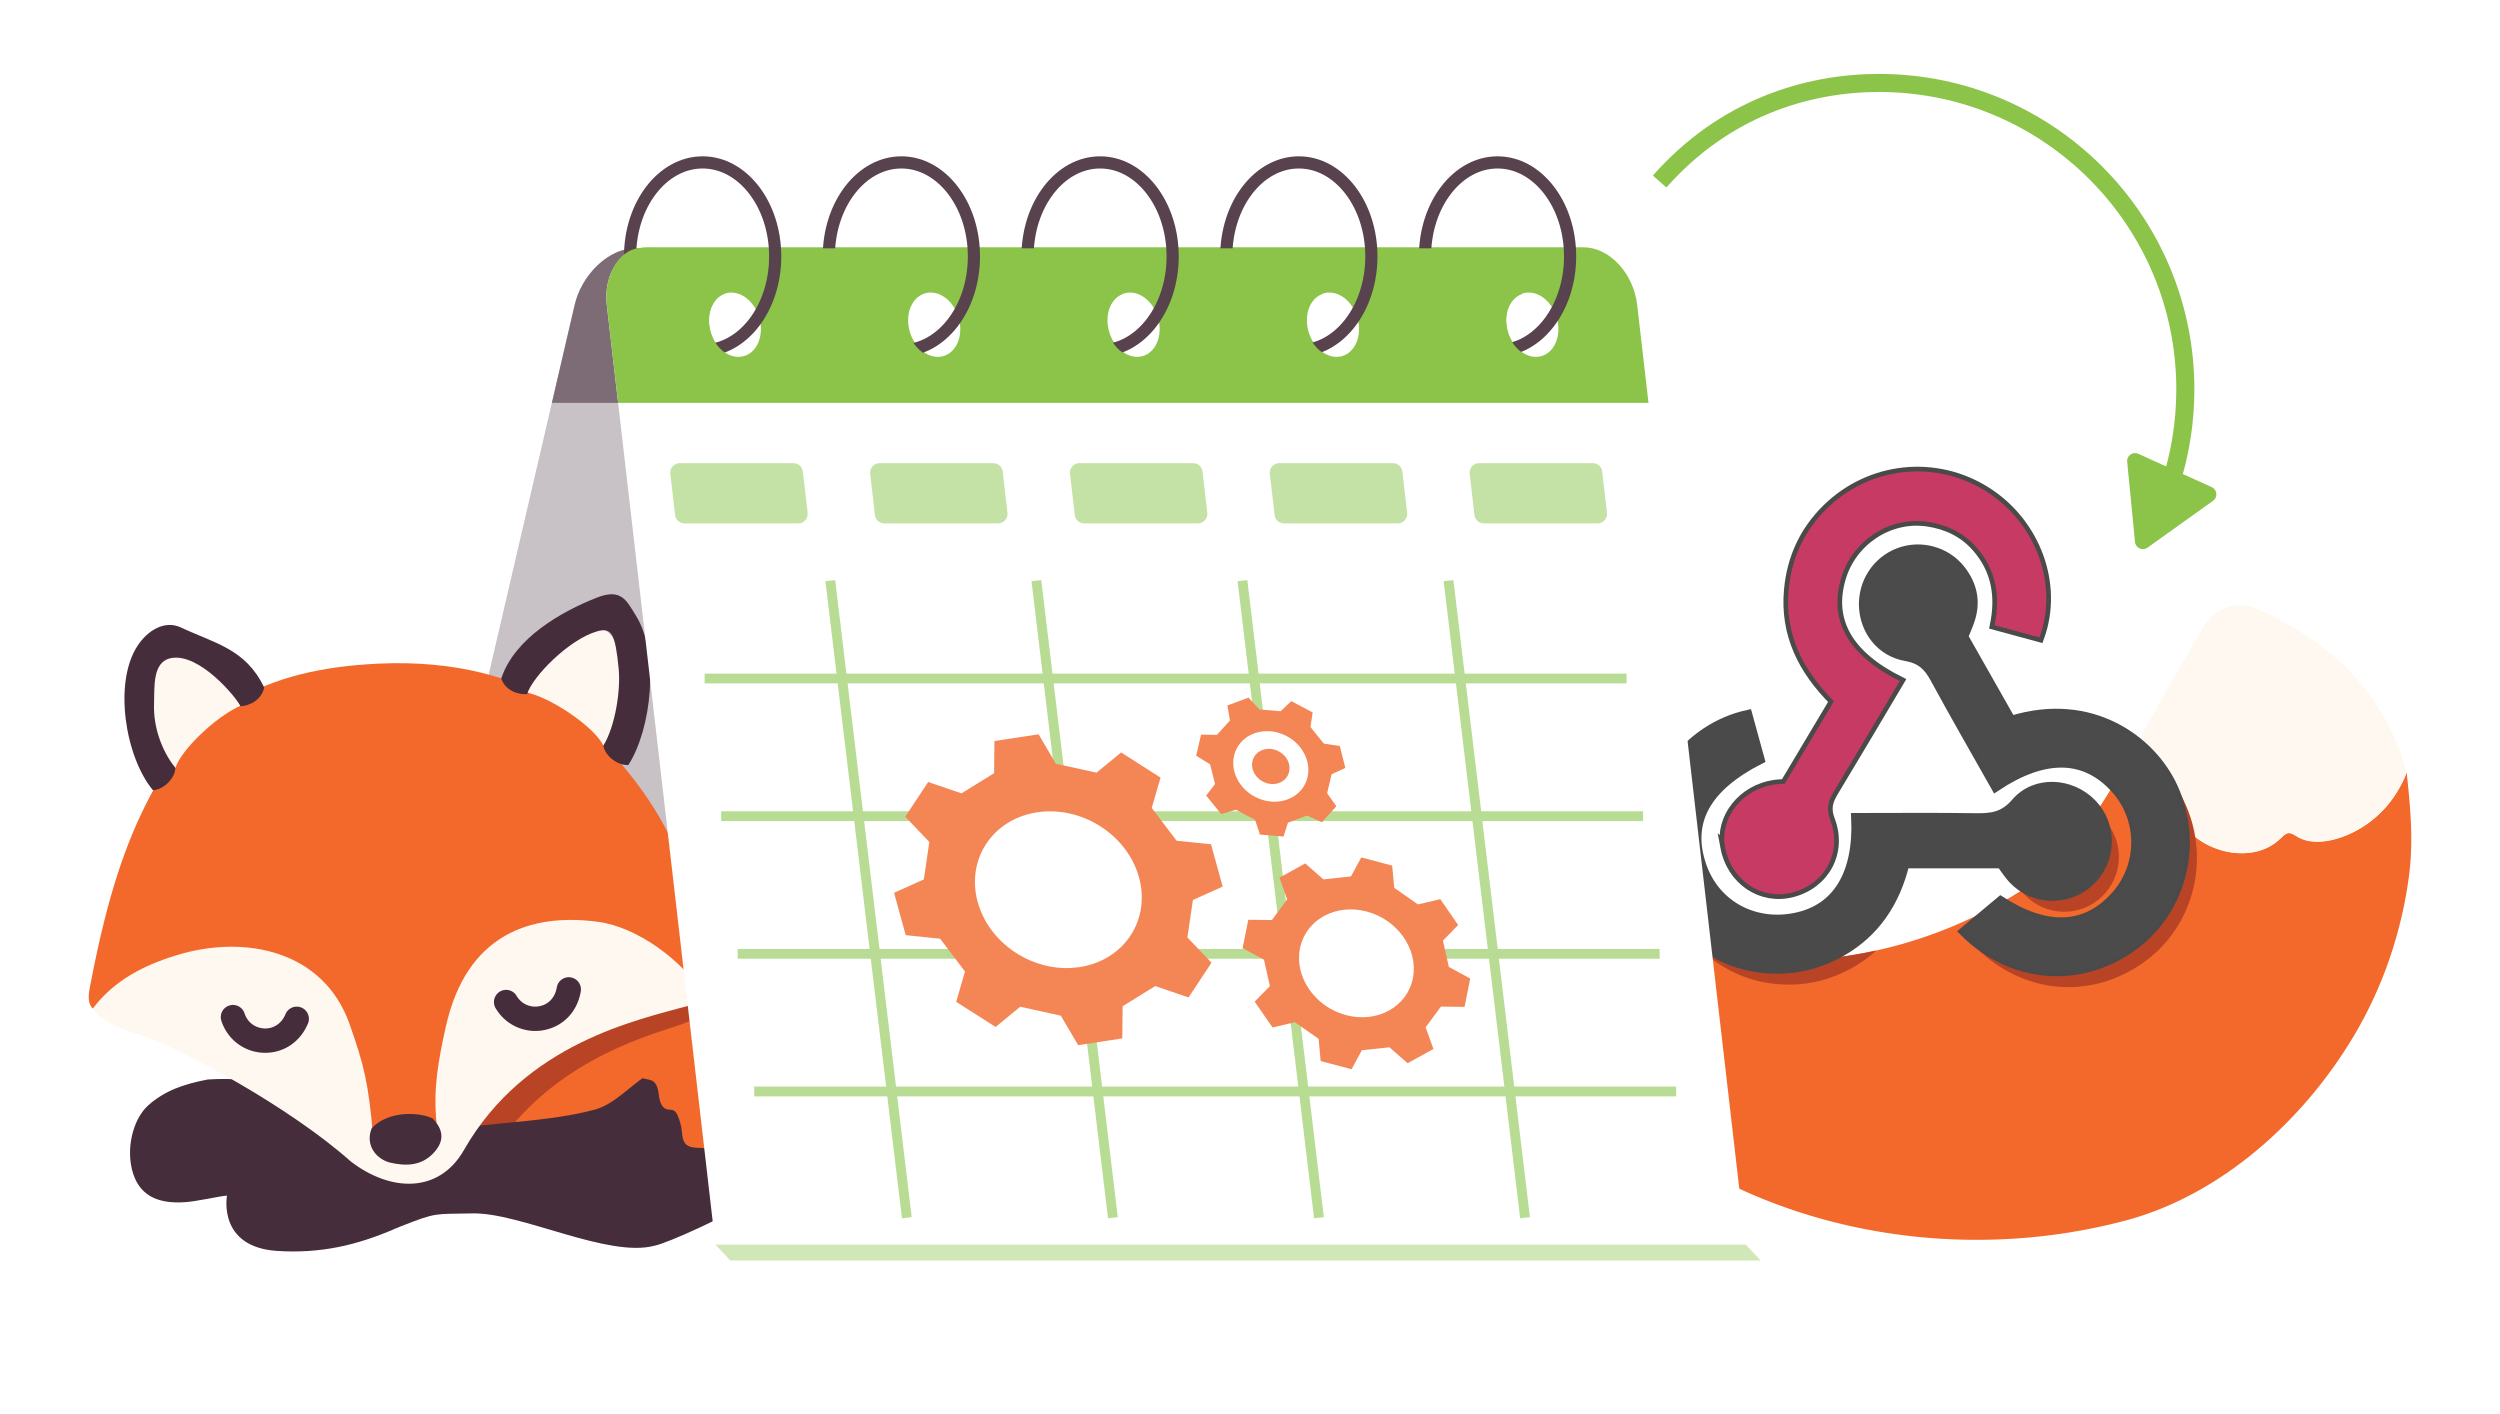 <?xml version="1.0" encoding="UTF-8" standalone="no"?>
<svg viewBox="0 0 267 151" xmlns="http://www.w3.org/2000/svg" xmlns:xlink="http://www.w3.org/1999/xlink" xml:space="preserve" style="fill-rule:evenodd;clip-rule:evenodd;stroke-miterlimit:10">
  <defs>
    <path style="fill:none" d="M0 0h266v150H0z" id="reuse-0"/>
    <path d="M-30.181-34.024h68.536" style="fill:none;fill-rule:nonzero;stroke:#b9dc94;stroke-width:1.05px" id="reuse-1"/>
    <path d="M-98.463 0H0" style="fill:none;fill-rule:nonzero;stroke:#b9dc94;stroke-width:1.05px" id="reuse-2"/>
    <path d="M0 6.436h-12.125c-.519 0-.956-.389-1.015-.904l-.508-4.392A1.022 1.022 0 0 1-12.633 0H-.507C.011 0 .448.39.507.905l.508 4.392A1.022 1.022 0 0 1 0 6.436" style="fill:#c5e2a6;fill-rule:nonzero" id="reuse-3"/>
    <path d="M-2.758-2.758c-1.898-.211-3.435.852-3.435 2.374 0 1.524 1.537 2.929 3.435 3.142C-.862 2.97.676 1.905.676.383c0-1.523-1.538-2.931-3.434-3.141" style="fill:#fff;fill-rule:nonzero" id="reuse-4"/>
    <path d="M0 2.806c.137 1.255.797 2.348 1.664 2.939v2.436h-11.64V-5.375h11.64v4.888C.536-.103-.182 1.226 0 2.806" style="fill:#8cc44a;fill-rule:nonzero" id="reuse-5"/>
  </defs>
  <g transform="translate(.5 .75)">
    <use style="fill:none" xlink:href="#reuse-0"/>
    <clipPath id="a">
      <use xlink:href="#reuse-0"/>
    </clipPath>
    <g clip-path="url(#a)">
      <path d="M0 96.87 21.091 6.188C21.886 2.77 20.277 0 17.498 0h-99.979c-2.78 0-5.678 2.77-6.473 6.188l-21.09 90.682H0Z" style="fill:#c8c1c5;fill-rule:nonzero" transform="translate(149.795 25.769)"/>
      <path d="M0-16.505h-99.979c-2.779 0-5.756 2.805-6.472 6.188L-108.851 0H1.539l2.197-10.38c.716-3.382-.957-6.125-3.736-6.125" style="fill:#7d6c75;fill-rule:nonzero" transform="translate(167.293 42.274)"/>
      <path d="M0-10.082c9.509 8.25 19.033 16.687 30.209 22.644 10.895 5.805 23.773 7.892 36.017 6.334a61.706 61.706 0 0 0 7.9-1.537C84.645 14.594 93.649 6.27 98.982-3.036c2.86-4.993 4.707-10.552 5.486-16.235.538-3.922.172-7.576-.225-11.265-2.389 6.403-9.144 8.498-11.742 6.826-.94-.604-1.098-.329-1.763.272-2.636 2.548-7.379 1.695-9.778-.863-.348-.364-.972-.618-1.448-.525-2.04.404-4.917.937-5.735-5.252-.022-.124-.045-.249-.056-.382-3.533 5.706-5.723 9.641-11.668 13.195C47.418-8.516 26.5-6.209 4.447-21.936" style="fill:#f2692b" transform="translate(152.286 112.269)"/>
      <path d="M0 7.675C-1.685 1.81-5.538-3.205-10.694-6.468c-1.638-1.036-3.344-2.01-4.887-2.69-2.297-1.021-4.795-.355-6.18 2.145a80.163 80.163 0 0 1-1.832 3.165c-1.355 2.29-2.482 4.389-3.814 6.66-.287.488-.6 1.018-.903 1.561a111.19 111.19 0 0 0-2.086 3.911c.011.135.035.259.057.384.818 6.189 3.694 5.655 5.735 5.251.476-.094 1.101.161 1.449.526 2.399 2.556 7.14 3.409 9.778.861.664-.601.821-.877 1.761-.274 2.007 1.29 4.977.248 6.814-.85a11.553 11.553 0 0 0 3.552-3.331c.504-.73 1.131-1.798 1.393-2.652C.101 8.034.053 7.86 0 7.675" style="fill:#fff8f0" transform="translate(256.386 73.534)"/>
      <path d="M0-18.962c10.761.542 20.634-3.583 30.494-9.21 7.038-4.018 14.398-7.986 22.188-9.585 9.523-1.955 23.472.929 29.955 8.555C91.645-18.607 92.845-5.28 90.176 7.851c-.429 2.112-1.1 4.086-1.866 6.032a8.79 8.79 0 0 1-7.53 5.563c-17.603 1.304-49.691.314-80.903-.539l-32.95-9.79L0-18.962Z" style="fill:#f2692b;fill-rule:nonzero" transform="translate(69.273 110.177)"/>
      <path d="M0-34.909c-2.046-1.708-4.805 3.757-7.498 3.479-4.393-.457-17.805.195-29.253 1.714v24.989a49.164 49.164 0 0 1 3.263 2.491c4.342 3.162 9.541 3.944 12.075-.812a27.287 27.287 0 0 1 2.979-4.475c2.98-3.636 6.878-6.369 11.132-8.32 1.747-.801 3.551-1.473 5.378-2.068 1.59-.519 4.276-1.313 5.257-2.719C5.145-23.223 1.865-33.352 0-34.909" style="fill:#b84425" transform="translate(72.537 127.117)"/>
      <path d="M0-7.629C-7.558-3.369-13.7-.292-13.7-.292L-2.904 0 0-7.629Z" style="fill:#b84425;fill-rule:nonzero" transform="translate(89.913 129.57)"/>
      <path d="M0 13.076c3.924-1.536 3.516-1.284 7.628-1.379 5.141-.119 14.464 4.775 19.447 3.454 1.394-.256 7.9-3.25 10.087-4.682C39.407 8.997 27.864-.723 26.897-3.396c-2.034.985-3.843 3.373-6.17 4.006C14.832 2.212 6.989 1.929.529 3.589c-.864.222-1.643.75-2.517.924-2.047.406-4.281-.483-5.617-2.235C-9.14.264-9.858-1.278-12.359-1.914c-2.51-.638-5.741-.862-8.263-.691-2.626.499-4.611 1.219-6.328 2.734-1.693 1.493-2.468 4.768-1.639 7.327.862 2.661 3.102 3.149 5.268 3.057 1.538-.063 3.801-.652 4.753-.717 0 0-1.047 5.498 5.368 5.909 4.572.294 8.479-.578 12.668-2.408.176-.077.353-.151.532-.221" style="fill:#462d3b" transform="translate(42.31 117.145)"/>
      <use xlink:href="#b" x="24.334" y="129.037" width="30.829" height="8.358" transform="matrix(.994 0 0 .929 -.5 -.75)"/>
      <path d="M0-31.683c4.11.546 11.117 5.228 11.075 10.783 0 0-.791 1.484-1.746 1.75C3.875-17.625-8.187-15.187-14.73-3.715-17.401.965-22.597.764-26.845-2.523c-6.292-5.617-17.861-11.973-22.393-13.449-1.785-.583-4.18-1.349-5.129-2.855 2.279-3.018 4.905-6.631 8.116-8.46C-39.19-31.304-7.234-32.648 0-31.683" style="fill:#fff8f0" transform="translate(63.777 125.792)"/>
      <path d="M0 24.122c-.7-.73-.406-1.792-.132-3.196 1.715-8.809 3.62-14.465 6.178-19.355 4.864-9.282 11.873-13.708 24.504-14.29 16.853-.776 24.435 8.029 26.027 10.868 6.347 7.545 7.683 13.874 8.721 21.002.169 1.166.634 2.713-.148 3.369-2.231-3.612-7.071-7.118-11.18-7.665-7.237-.965-14.061 1.349-16.256 11.162-.809 3.62-1.38 6.69-.997 10.34-2.342-.021-5.033-.626-6.794 1.26-.487-5.583-.961-7.479-2.502-11.847-2.743-7.777-11.067-9.626-18.496-7.34C5.428 19.506 2.28 21.103 0 24.122" style="fill:#f2692b" transform="translate(9.41 82.844)"/>
      <path d="M0 12.961c-1.546-1.96-3.423-3.908-3.342-6.217.062-1.832.187-5.808 2.193-6.272C.884 0 4.759 1.141 6.045 3.169c.537.845 1.175 1.962 1.589 2.883C4.918 6.871.618 10.923 0 12.961" style="fill:#fff8f0" transform="translate(18.23 68.313)"/>
      <path d="M-3.681-5.731c-1.525.087-2.509.735-2.584 2.426-.096 2.09 1.209 3.259 2.584 4.087 1.292.781 3.283.603 4.022-1.274.021-2.582-2.497-4.786-4.022-5.239" style="fill:#462d3b" transform="scale(-1 1) rotate(-43.544 131.085 109.125)"/>
      <path d="M0 13.456c-.066 1.187-1.309 2.307-2.389 2.377C-5.342 12.312-6.658 4.308-4.01.354-2.961-1.212-1.166-2.377.6-1.55 4.219.15 7.521.735 9.486 4.862c-.299 1.411-1.675 1.963-2.534 1.997-.414-.922-4.378-5.712-7.403-5.143-2.024.38-1.765 3.095-1.828 4.928-.079 2.308.733 4.852 2.279 6.812" style="fill:#462d3b" transform="translate(18.23 67.818)"/>
      <path d="M0 12.746c1.284-2.141 2.899-4.312 2.527-6.591C2.232 4.347 1.604.418-.445.212-2.521 0-6.22 1.625-7.238 3.8c-.425.906-.986 2.214-1.279 3.182 2.798.465 7.645 3.821 8.517 5.764" style="fill:#fff8f0" transform="translate(63.94 66.151)"/>
      <path d="M0 14.745c.216 1.17 1.591 2.123 2.67 2.054C5.154 12.933 6.002 4.875 3.478.85 2.477-.746 1.942-2.123-.729-1.064-4.452.411-9.483 3.227-10.909 7.569c.476 1.36 1.913 1.735 2.768 1.658.557-1.874 4.49-5.843 7.447-6.696 1.591-.458 1.961.262 2.327 3.975.226 2.3-.349 6.098-1.633 8.239" style="fill:#462d3b" transform="translate(63.94 64.153)"/>
      <path d="M0 5.753a4.93 4.93 0 0 0 1.529-.059c2.056-.403 3.555-1.985 3.912-4.13A1.3 1.3 0 0 0 4.374.068C3.682-.06 2.997.43 2.876 1.137 2.701 2.202 2.01 2.951 1.03 3.143a2.296 2.296 0 0 1-2.436-1.092A1.3 1.3 0 1 0-3.62 3.412 4.917 4.917 0 0 0 0 5.753" style="fill:#462d3b;fill-rule:nonzero" transform="translate(56.087 103.569)"/>
      <path d="M0 4.622c.464.167.961.265 1.477.283 2.094.078 3.912-1.12 4.751-3.126A1.301 1.301 0 0 0 5.529.078a1.302 1.302 0 0 0-1.7.7c-.415.994-1.259 1.568-2.255 1.53C.798 2.278-.168 1.839-.549.689a1.3 1.3 0 1 0-2.468.819C-2.522 3-1.402 4.124 0 4.622" style="fill:#462d3b;fill-rule:nonzero" transform="translate(26.164 106.781)"/>
      <path d="M0-25.22a48.682 48.682 0 0 1-10.861 7.308c-1.401.689-2.221 1.804-2.79 3.268-.05.128-.097.264-.078.4.075.539.886.439 1.376.673.555.266.669.987.746 1.597.077.609.297 1.337.896 1.475.204.047.424.012.619.089.266.103.415.382.523.647.203.5.34 1.026.406 1.562.061.501.082 1.058.438 1.416.722.72 2.203.047 2.848.838.301.371.264.899.291 1.375.026.478.215 1.039.682 1.146C-3.63-3.137-2.811-1.219-2.493 0 4.093-1.002 8.433-4.599 12.664-8.517" style="fill:#f2692b" transform="translate(81.48 128.234)"/>
      <path d="M0-12.06c-3.13.692-6.6.748-8.445.937-6.612.68-9.51 4.252-8.774 11.021C-8.263.544 5.344.918 14.295.36c.111-5.489-9.088-9.123-11.387-13.338-.886.394-1.879.689-2.908.918" style="fill:#462d3b;fill-rule:nonzero" transform="translate(121.537 129.808)"/>
      <path d="M5.843-.519C2.361 2.969.079 7.729-.053 12.655c-.133 4.926 2.003 9.948 5.896 12.971C-2.207 19.929-5.414 9.958 4.3-2.221L5.843-.519Z" style="fill:#b84425;fill-rule:nonzero" transform="scale(1 -1) rotate(-28.917 -160.408 -288.643)"/>
      <path d="M0 19.24c-5.63 3.88-12.76 3.22-17.75-1.76 1.271-1.07 2.551-2.14 3.92-3.28 4.931 3.19 9.24 3.04 12.44-.74 2.73-3.22 2.67-8.03-.139-11.19A9.323 9.323 0 0 0-3.35.67C-3 .1-2.64-.489-2.26-1.1v-.01c.42-.83.93-1.8 1.46-2.77 2.51 1.5 4.37 3.7 5.401 5.97C7.4 8.21 5.49 15.47 0 19.24" style="fill:#b84425;fill-rule:nonzero" transform="translate(228.249 82.93)"/>
      <path d="M-9.718-11.248a13.708 13.708 0 0 0-1.031 2.91c-.745 3.201-.404 6.302 1.031 9.298 1.046 2.173 2.698 3.99 4.702 5.307-2.838-5.845-4.3-11.764-4.702-17.515" style="fill:#b84425;fill-rule:nonzero" transform="scale(-1 1) rotate(-73.584 -29.92 171.897)"/>
      <path d="M0 6.87c-2.33 2.16-6.01 2.05-8.189-.29-.131-.14-.25-.28-.361-.43 3.71-2.42 5.861-5.051 7.99-8.31.29.19.56.42.81.68C2.53.86 2.42 4.63 0 6.87" style="fill:#b84425;fill-rule:nonzero" transform="translate(223.909 88.21)"/>
      <path d="M0 0h.001H0Z" style="fill:none;fill-rule:nonzero;stroke:#4a4a4a;stroke-width:1px" transform="translate(202.39 71.986)"/>
      <path d="M0 35.721c.656 3.539 3.877 5.712 7.184 4.846 3.504-.918 5.37-4.301 4.047-7.778-.478-1.258-.181-2.064.418-3.054 2.334-3.857 4.621-7.742 7.007-11.754-5.559-2.788-7.593-6.487-6.25-11.015 1.185-3.99 5.176-6.602 9.241-5.988 2.029.306 3.812 1.137 5.202 2.721 2.103 2.399 2.578 5.199 1.936 8.318l4.801 1.303c2.045-5.61-.355-12.164-5.592-15.529-5.454-3.503-12.519-2.763-17.151 1.8-2.418 2.383-3.741 5.291-4.049 8.655-.436 4.761 1.531 8.601 4.836 11.888l-5.254 8.811c-.486.036-.782.041-1.071.082-3.455.49-5.886 3.561-5.305 6.694" style="fill:#4a4a4a;fill-rule:nonzero" transform="translate(183.734 54.006)"/>
      <path d="M0 35.721c.656 3.539 3.877 5.712 7.184 4.846 3.504-.918 5.37-4.301 4.047-7.778-.478-1.258-.181-2.064.418-3.054 2.334-3.857 4.621-7.742 7.007-11.754-5.559-2.788-7.593-6.487-6.25-11.015 1.185-3.99 5.176-6.602 9.241-5.988 2.029.306 3.812 1.137 5.202 2.721 2.103 2.399 2.578 5.199 1.936 8.318l4.801 1.303c2.045-5.61-.355-12.164-5.592-15.529-5.454-3.503-12.519-2.763-17.151 1.8-2.418 2.383-3.741 5.291-4.049 8.655-.436 4.761 1.531 8.601 4.836 11.888l-5.254 8.811c-.486.036-.782.041-1.071.082-3.455.49-5.886 3.561-5.305 6.694Z" style="fill:none;fill-rule:nonzero;stroke:#4a4a4a;stroke-width:1px" transform="translate(183.734 54.006)"/>
      <path d="M0 4.945C-2.313-.123-8.762-4.858-17.314-2.212c-1.693-2.983-3.4-5.994-5.082-8.961.263-.657.504-1.194.691-1.748.672-1.989.267-3.805-1.01-5.418-1.561-1.974-4.287-2.691-6.608-1.802-2.345.896-3.844 3.197-3.742 5.742.103 2.574 1.831 4.872 4.506 5.335 1.602.278 2.387 1.039 3.097 2.35 2.108 3.889 4.323 7.721 6.5 11.583 5.247-3.498 9.589-3.387 12.83.257 2.809 3.157 2.867 7.965.138 11.191-3.2 3.78-7.512 3.931-12.441.738l-3.916 3.277c4.992 4.981 12.115 5.643 17.747 1.765C.884 18.32 2.794 11.068 0 4.945" style="fill:#4a4a4a;fill-rule:nonzero" transform="translate(231.602 78.414)"/>
      <path d="M0 4.945C-2.313-.123-8.762-4.858-17.314-2.212c-1.693-2.983-3.4-5.994-5.082-8.961.263-.657.504-1.194.691-1.748.672-1.989.267-3.805-1.01-5.418-1.561-1.974-4.287-2.691-6.608-1.802-2.345.896-3.844 3.197-3.742 5.742.103 2.574 1.831 4.872 4.506 5.335 1.602.278 2.387 1.039 3.097 2.35 2.108 3.889 4.323 7.721 6.5 11.583 5.247-3.498 9.589-3.387 12.83.257 2.809 3.157 2.867 7.965.138 11.191-3.2 3.78-7.512 3.931-12.441.738l-3.916 3.277c4.992 4.981 12.115 5.643 17.747 1.765C.884 18.32 2.794 11.068 0 4.945Z" style="fill:none;fill-rule:nonzero;stroke:#4a4a4a;stroke-width:1px" transform="translate(231.602 78.414)"/>
      <path d="M0 7.612c2.181 2.332 5.863 2.447 8.193.283 2.416-2.242 2.526-6.01.244-8.351C6.202-2.747 2.385-2.966.311-.54-.949.934-2.24 1.107-3.912 1.081c-4.283-.067-8.568-.022-12.851-.022.279 6.025-2 9.779-6.516 10.67-4.423.873-8.497-1.385-9.931-5.502-1.629-4.678.386-8.421 6.206-11.39-.437-1.587-.881-3.193-1.318-4.784-6.345 1.383-11.104 7.538-10.613 14.463.434 6.113 5.365 11.541 11.396 12.514 3.274.529 6.352-.021 9.207-1.64 3.673-2.084 5.805-5.361 6.792-9.42h10.296c.443.591.796 1.162 1.244 1.642" style="fill:#4a4a4a;fill-rule:nonzero" transform="translate(214.47 85.52)"/>
      <path d="M0 7.612c2.181 2.332 5.863 2.447 8.193.283 2.416-2.242 2.526-6.01.244-8.351C6.202-2.747 2.385-2.966.311-.54-.949.934-2.24 1.107-3.912 1.081c-4.283-.067-8.568-.022-12.851-.022.279 6.025-2 9.779-6.516 10.67-4.423.873-8.497-1.385-9.931-5.502-1.629-4.678.386-8.421 6.206-11.39-.437-1.587-.881-3.193-1.318-4.784-6.345 1.383-11.104 7.538-10.613 14.463.434 6.113 5.365 11.541 11.396 12.514 3.274.529 6.352-.021 9.207-1.64 3.673-2.084 5.805-5.361 6.792-9.42h10.296c.443.591.796 1.162 1.244 1.642Z" style="fill:none;fill-rule:nonzero;stroke:#4a4a4a;stroke-width:1px" transform="translate(214.47 85.52)"/>
      <path d="M0 .24c-2.387 4.012-4.673 7.897-7.007 11.754-.599.99-.896 1.796-.418 3.055 1.322 3.476-.543 6.859-4.048 7.777-3.306.866-6.527-1.307-7.183-4.846-.581-3.133 1.849-6.204 5.304-6.694.289-.041.585-.046 1.072-.082l5.254-8.811c-3.305-3.286-5.272-7.127-4.836-11.887.307-3.365 1.631-6.272 4.049-8.656 4.631-4.563 11.697-5.302 17.151-1.799 5.237 3.364 7.637 9.918 5.592 15.528l-4.801-1.302c.642-3.12.167-5.92-1.937-8.319-1.389-1.584-3.172-2.415-5.201-2.72-4.065-.615-8.056 1.997-9.241 5.987C-7.594-6.247-5.56-2.547 0 .24Z" style="fill:#c73a63;fill-rule:nonzero" transform="translate(202.39 71.746)"/>
      <path d="m0-27.291 5.081 8.96c8.553-2.645 15.001 2.089 17.315 7.158 2.793 6.123.883 13.375-4.604 17.153C12.159 9.857 5.036 9.195.045 4.213L3.961.937c4.929 3.192 9.24 3.042 12.44-.738 2.73-3.226 2.671-8.034-.137-11.192-3.242-3.643-7.583-3.755-12.83-.256-2.177-3.863-4.392-7.694-6.5-11.584-.711-1.311-1.496-2.071-3.098-2.349-2.675-.463-4.402-2.761-4.506-5.335-.101-2.545 1.399-4.846 3.742-5.743 2.322-.888 5.047-.171 6.609 1.803C.957-32.844 1.362-31.029.69-29.04c-.186.555-.427 1.092-.69 1.749" style="fill:#4b4b4b;fill-rule:nonzero" transform="translate(209.207 94.533)"/>
      <path d="M0 4.328h-10.296c-.987 4.059-3.119 7.336-6.792 9.42-2.854 1.619-5.933 2.169-9.207 1.64-6.031-.973-10.962-6.402-11.396-12.514-.491-6.925 4.269-13.08 10.613-14.463.437 1.591.881 3.196 1.318 4.783-5.821 2.97-7.835 6.712-6.206 11.391 1.434 4.117 5.508 6.375 9.931 5.502 4.517-.892 6.795-4.646 6.516-10.67 4.283 0 8.568-.044 12.851.021C-.996-.535.295-.708 1.555-2.183c2.074-2.426 5.891-2.207 8.125.084 2.283 2.342 2.174 6.11-.242 8.352-2.331 2.164-6.013 2.049-8.194-.283C.796 5.489.443 4.919 0 4.328" style="fill:#4a4a4a;fill-rule:nonzero" transform="translate(213.226 87.163)"/>
      <path d="M0 106.512h-110.044L-121.639 6.167c-.394-3.406 1.541-6.167 4.32-6.167h99.979c2.779 0 5.352 2.761 5.745 6.167L0 106.512Z" style="fill:#fff;fill-rule:nonzero" transform="translate(185.946 25.66)"/>
      <path d="M0-16.616h-99.979c-2.779 0-4.713 2.761-4.32 6.167L-103.091 0H6.953L5.746-10.449C5.352-13.855 2.78-16.616 0-16.616" style="fill:#8cc44a;fill-rule:nonzero" transform="translate(168.606 42.277)"/>
      <use style="fill:none;fill-rule:nonzero;stroke:#b9dc94;stroke-width:1.05px" transform="scale(1 -1) rotate(-83.15 13.646 -114.354)" xlink:href="#reuse-1"/>
      <use style="fill:none;fill-rule:nonzero;stroke:#b9dc94;stroke-width:1.05px" transform="matrix(-1 0 0 1 74.754 71.712)" xlink:href="#reuse-2"/>
      <use style="fill:none;fill-rule:nonzero;stroke:#b9dc94;stroke-width:1.05px" transform="matrix(-1 0 0 1 76.52 86.415)" xlink:href="#reuse-2"/>
      <use style="fill:none;fill-rule:nonzero;stroke:#b9dc94;stroke-width:1.05px" transform="matrix(-1 0 0 1 78.286 101.118)" xlink:href="#reuse-2"/>
      <use style="fill:none;fill-rule:nonzero;stroke:#b9dc94;stroke-width:1.05px" transform="matrix(-1 0 0 1 80.052 115.82)" xlink:href="#reuse-2"/>
      <use style="fill:none;fill-rule:nonzero;stroke:#b9dc94;stroke-width:1.05px" transform="scale(1 -1) rotate(-83.15 24.65 -126.76)" xlink:href="#reuse-1"/>
      <use style="fill:none;fill-rule:nonzero;stroke:#b9dc94;stroke-width:1.05px" transform="scale(1 -1) rotate(-83.15 35.655 -139.165)" xlink:href="#reuse-1"/>
      <use style="fill:none;fill-rule:nonzero;stroke:#b9dc94;stroke-width:1.05px" transform="scale(1 -1) rotate(-83.15 46.66 -151.57)" xlink:href="#reuse-1"/>
      <use style="fill:#c5e2a6;fill-rule:nonzero" transform="translate(84.74 48.714)" xlink:href="#reuse-3"/>
      <use style="fill:#c5e2a6;fill-rule:nonzero" transform="translate(106.082 48.714)" xlink:href="#reuse-3"/>
      <use style="fill:#c5e2a6;fill-rule:nonzero" transform="translate(127.425 48.714)" xlink:href="#reuse-3"/>
      <use style="fill:#c5e2a6;fill-rule:nonzero" transform="translate(148.767 48.714)" xlink:href="#reuse-3"/>
      <path d="M0 6.436h-12.125a1.02 1.02 0 0 1-1.015-.904l-.508-4.392A1.022 1.022 0 0 1-12.633 0H-.507C.011 0 .448.39.507.905l.508 4.392A1.022 1.022 0 0 1 0 6.436" style="fill:#c5e2a6;fill-rule:nonzero" transform="translate(170.109 48.714)"/>
      <path d="M-2.758-2.758c-1.896-.212-3.434.853-3.434 2.375 0 1.523 1.538 2.929 3.434 3.142C-.861 2.969.677 1.906.677.384c0-1.523-1.538-2.931-3.435-3.142" style="fill:#fff;fill-rule:nonzero" transform="matrix(0 -1 -1 0 163.153 31.17)"/>
      <use style="fill:#fff;fill-rule:nonzero" transform="matrix(0 -1 -1 0 141.859 31.17)" xlink:href="#reuse-4"/>
      <path d="M-2.758-2.758c-1.898-.211-3.435.852-3.435 2.374 0 1.524 1.537 2.931 3.435 3.142C-.862 2.97.676 1.906.676.383c0-1.523-1.538-2.929-3.434-3.141" style="fill:#fff;fill-rule:nonzero" transform="matrix(0 -1 -1 0 120.566 31.17)"/>
      <path d="M-2.758-2.758c-1.897-.212-3.435.852-3.435 2.375 0 1.523 1.538 2.929 3.435 3.141C-.862 2.97.677 1.906.677.383c0-1.523-1.539-2.93-3.435-3.141" style="fill:#fff;fill-rule:nonzero" transform="matrix(0 -1 -1 0 99.274 31.17)"/>
      <use style="fill:#fff;fill-rule:nonzero" transform="matrix(0 -1 -1 0 77.98 31.17)" xlink:href="#reuse-4"/>
      <ellipse cx="-7.749" rx="10.042" ry="7.749" style="fill:none;stroke:#58424e;stroke-width:1.3px" transform="matrix(0 -1 -1 0 74.541 18.887)"/>
      <ellipse cx="-7.749" rx="10.042" ry="7.749" style="fill:none;stroke:#58424e;stroke-width:1.3px" transform="matrix(0 -1 -1 0 95.766 18.888)"/>
      <ellipse cx="-7.749" rx="10.042" ry="7.749" style="fill:none;stroke:#58424e;stroke-width:1.3px" transform="matrix(0 -1 -1 0 116.99 18.888)"/>
      <ellipse cx="-7.749" rx="10.042" ry="7.749" style="fill:none;stroke:#58424e;stroke-width:1.3px" transform="matrix(0 -1 -1 0 138.214 18.888)"/>
      <ellipse cx="-7.749" rx="10.042" ry="7.749" style="fill:none;stroke:#58424e;stroke-width:1.3px" transform="matrix(0 -1 -1 0 159.438 18.888)"/>
      <path d="M0 2.806c.137 1.255.797 2.348 1.664 2.939v2.436h-11.64V-5.375h11.64v4.888C.535-.103-.183 1.226 0 2.806" style="fill:#8cc44a;fill-rule:nonzero" transform="translate(160.372 31.144)"/>
      <use style="fill:#8cc44a;fill-rule:nonzero" transform="translate(139.038 31.144)" xlink:href="#reuse-5"/>
      <path d="M0 2.806c.137 1.255.798 2.348 1.664 2.939v2.436h-11.64V-5.375h11.64v4.888C.536-.103-.182 1.226 0 2.806" style="fill:#8cc44a;fill-rule:nonzero" transform="translate(117.704 31.144)"/>
      <use style="fill:#8cc44a;fill-rule:nonzero" transform="translate(96.37 31.144)" xlink:href="#reuse-5"/>
      <path d="M0 2.897c.137 1.255.798 2.348 1.664 2.938v2.437H-9.863l-.929-8.216c-.323-2.866 1.398-5.431 3.633-5.413l8.823.072v4.811C.536-.09-.182 1.317 0 2.897" style="fill:#8cc44a;fill-rule:nonzero" transform="translate(75.255 31.077)"/>
      <path d="M0-21.938c6.899-7.83 15.75-10.53 23.42-10.53 18.074 0 32.725 14.652 32.725 32.725 0 3.589-.577 7.042-1.645 10.273" style="fill:none;fill-rule:nonzero;stroke:#8cc44a;stroke-width:1.93px" transform="translate(176.749 40.576)"/>
      <path d="M0-8.419.836.137a.849.849 0 0 0 1.338.608l6.993-5.001a.848.848 0 0 0-.144-1.463L1.196-9.274A.85.85 0 0 0 0-8.419" style="fill:#8cc44a;fill-rule:nonzero" transform="translate(226.683 56.992)"/>
      <path d="M-6.863-6.863a6.863 6.863 0 1 0 0 13.726 6.863 6.863 0 0 0 0-13.726" style="fill:#fff;fill-rule:nonzero" transform="matrix(0 -1 -1 0 144.366 95.066)"/>
      <path d="M-5.207-5.206a5.206 5.206 0 1 0 0 10.413 5.206 5.206 0 0 0 0-10.413" style="fill:#fff;fill-rule:nonzero" transform="matrix(0 -1 -1 0 135.344 75.967)"/>
      <path d="M0-3.193C-.609-.137 1.596 3.054 4.926 3.936c3.329.881 6.522-.881 7.132-3.937.609-3.054-1.596-6.246-4.926-7.128C3.802-8.01.609-6.248 0-3.193m5.448-7.687 1.099-2.028 3.301.874.22 2.378 2.531 1.766 2.39-.557 1.907 2.76-1.627 1.66.632 2.813L18.182.027l-.604 3.028-2.522-.03-1.636 2.213.835 2.312-2.76 1.524L9.556 7.37l-2.947.316L5.51 9.715l-3.3-.874-.221-2.378-2.531-1.766-2.389.556-1.907-2.759 1.627-1.66-.633-2.813-2.28-1.241.603-3.029 2.522.031 1.636-2.212-.835-2.313 2.76-1.523 1.94 1.703 2.946-.317Z" style="fill:#f48656;fill-rule:nonzero" transform="translate(138.337 103.73)"/>
      <path d="M0 2.532C.986 4.478 3.395 5.46 5.378 4.723c1.984-.736 2.793-2.911 1.807-4.858-.987-1.946-3.395-2.928-5.379-2.191C-.178-1.59-.987.585 0 2.532m-.766-6.246-.281-1.598 2.256-.838 1.17 1.268 2.264.185 1.139-1.078 2.283 1.209-.238 1.555L9.26-1.239l1.702.252.592 2.345-1.469.672-.476 2.023.984 1.394-1.546 1.716-1.592-.719-2.027.753-.476 1.485-2.52-.207-.517-1.566-2.051-1.086-1.577.459-1.596-1.973.948-1.235-.532-2.106-1.49-.915.53-2.252 1.698.025 1.389-1.54Z" style="fill:#f48656;fill-rule:nonzero" transform="translate(131.629 79.907)"/>
      <path d="M-10.646-10.647c-5.881 0-10.647 4.767-10.647 10.646 0 5.881 4.766 10.647 10.647 10.647C-4.766 10.646 0 5.88 0-.001 0-5.88-4.766-10.647-10.646-10.647" style="fill:#fff;fill-rule:nonzero" transform="matrix(0 -1 -1 0 112.532 83.624)"/>
      <path d="M0-19.811c-.546 0-1.094.042-1.629.124-2.767.424-5.082 1.877-6.518 4.093-1.408 2.172-1.788 4.805-1.069 7.416C-7.912-3.439-3.298.001 1.755.001h.001c.545 0 1.094-.041 1.629-.124 2.767-.423 5.081-1.876 6.517-4.091 1.409-2.173 1.788-4.808 1.07-7.418C9.667-16.372 5.053-19.811 0-19.811M2.129 2.192-3.596.932l-2.341 1.925-2.299-1.466.835-2.871-3.523-4.654-3.298-.34-.615-2.237 2.746-1.235.819-5.578-2.246-2.352 1.12-1.694 3.119 1.066 4.822-2.983.032-2.974 2.391-.367 1.659 2.827 5.726 1.259 2.342-1.925 2.299 1.466-.835 2.87 3.523 4.655 3.297.341.616 2.237-2.747 1.234-.819 5.578 2.246 2.352-1.12 1.694-3.118-1.065-4.823 2.981-.032 2.975-2.39.366-1.661-2.825Z" style="fill:#f48656;fill-rule:nonzero" transform="translate(111.655 104.176)"/>
      <path d="M0 16.736c-4.278 0-8.355-2.933-9.488-7.049C-10.744 5.125-7.907.835-3.152.106A9.263 9.263 0 0 1-1.755.001c4.278 0 8.355 2.932 9.488 7.048 1.256 4.563-1.581 8.852-6.337 9.581A9.252 9.252 0 0 1 0 16.736M-2.991-8.233l-4.714.722-.037 3.435-3.483 2.153-3.556-1.213-2.452 3.708 2.574 2.696-.587 4.002-3.18 1.43 1.245 4.522 3.678.379 2.653 3.505-.942 3.235 4.213 2.688 2.627-2.161 4.34.956 1.848 3.145 4.714-.721.036-3.435 3.484-2.154 3.555 1.214 2.453-3.708-2.575-2.698.588-4.001 3.18-1.429-1.245-4.523-3.678-.379L9.095-.369l.942-3.236-4.214-2.687-2.627 2.16-4.339-.955-1.848-3.146Zm5.914 27.694-.014 1.319-.009.821-.067.011-.792-1.348-.334-.569.155-.023a11.71 11.71 0 0 0 1.061-.211m-10.617-2.186c.406.296.831.57 1.27.819l-.483.397-.901.741-.384-.245.297-1.021.201-.691m17.358-2.744 1.014 1.062.321.336-.535-.182-1.303-.445a10.395 10.395 0 0 0 .503-.771m-22.35-5.038c.061.337.138.675.231 1.011l.032.115-.765-.079-1.486-.154.69-.309 1.298-.584m23.354-3.375.764.079 1.486.152-.689.311-1.298.583a11.76 11.76 0 0 0-.231-1.01l-.032-.115M-12.754.807l.535.183 1.302.444a10.373 10.373 0 0 0-.502.772l-1.014-1.063-.321-.336M6.052-2.496l.385.246-.297 1.02-.202.692c-.406-.296-.83-.571-1.269-.821l.482-.396.901-.741m-10.64-2.379.792 1.346.335.571a12.597 12.597 0 0 0-1.218.233l.014-1.318.009-.822.068-.01" style="fill:#f48656;fill-rule:nonzero" transform="translate(113.411 85.903)"/>
      <path d="M-1.716-2.695c-1.09-.118-1.976.635-1.976 1.68s.884 1.989 1.976 2.107C-.625 1.21.26.456.259-.589c0-1.046-.885-1.989-1.975-2.106" style="fill:#f48656;fill-rule:nonzero" transform="scale(-1 1) rotate(-64.958 -4.131 145.018)"/>
      <path d="M-111.642 1.701H-1.598L0 0h-110.044l-1.598 1.701Z" style="fill:#d0e7b8;fill-rule:nonzero" transform="matrix(-1 0 0 1 75.902 132.173)"/>
    </g>
  </g>
</svg>
